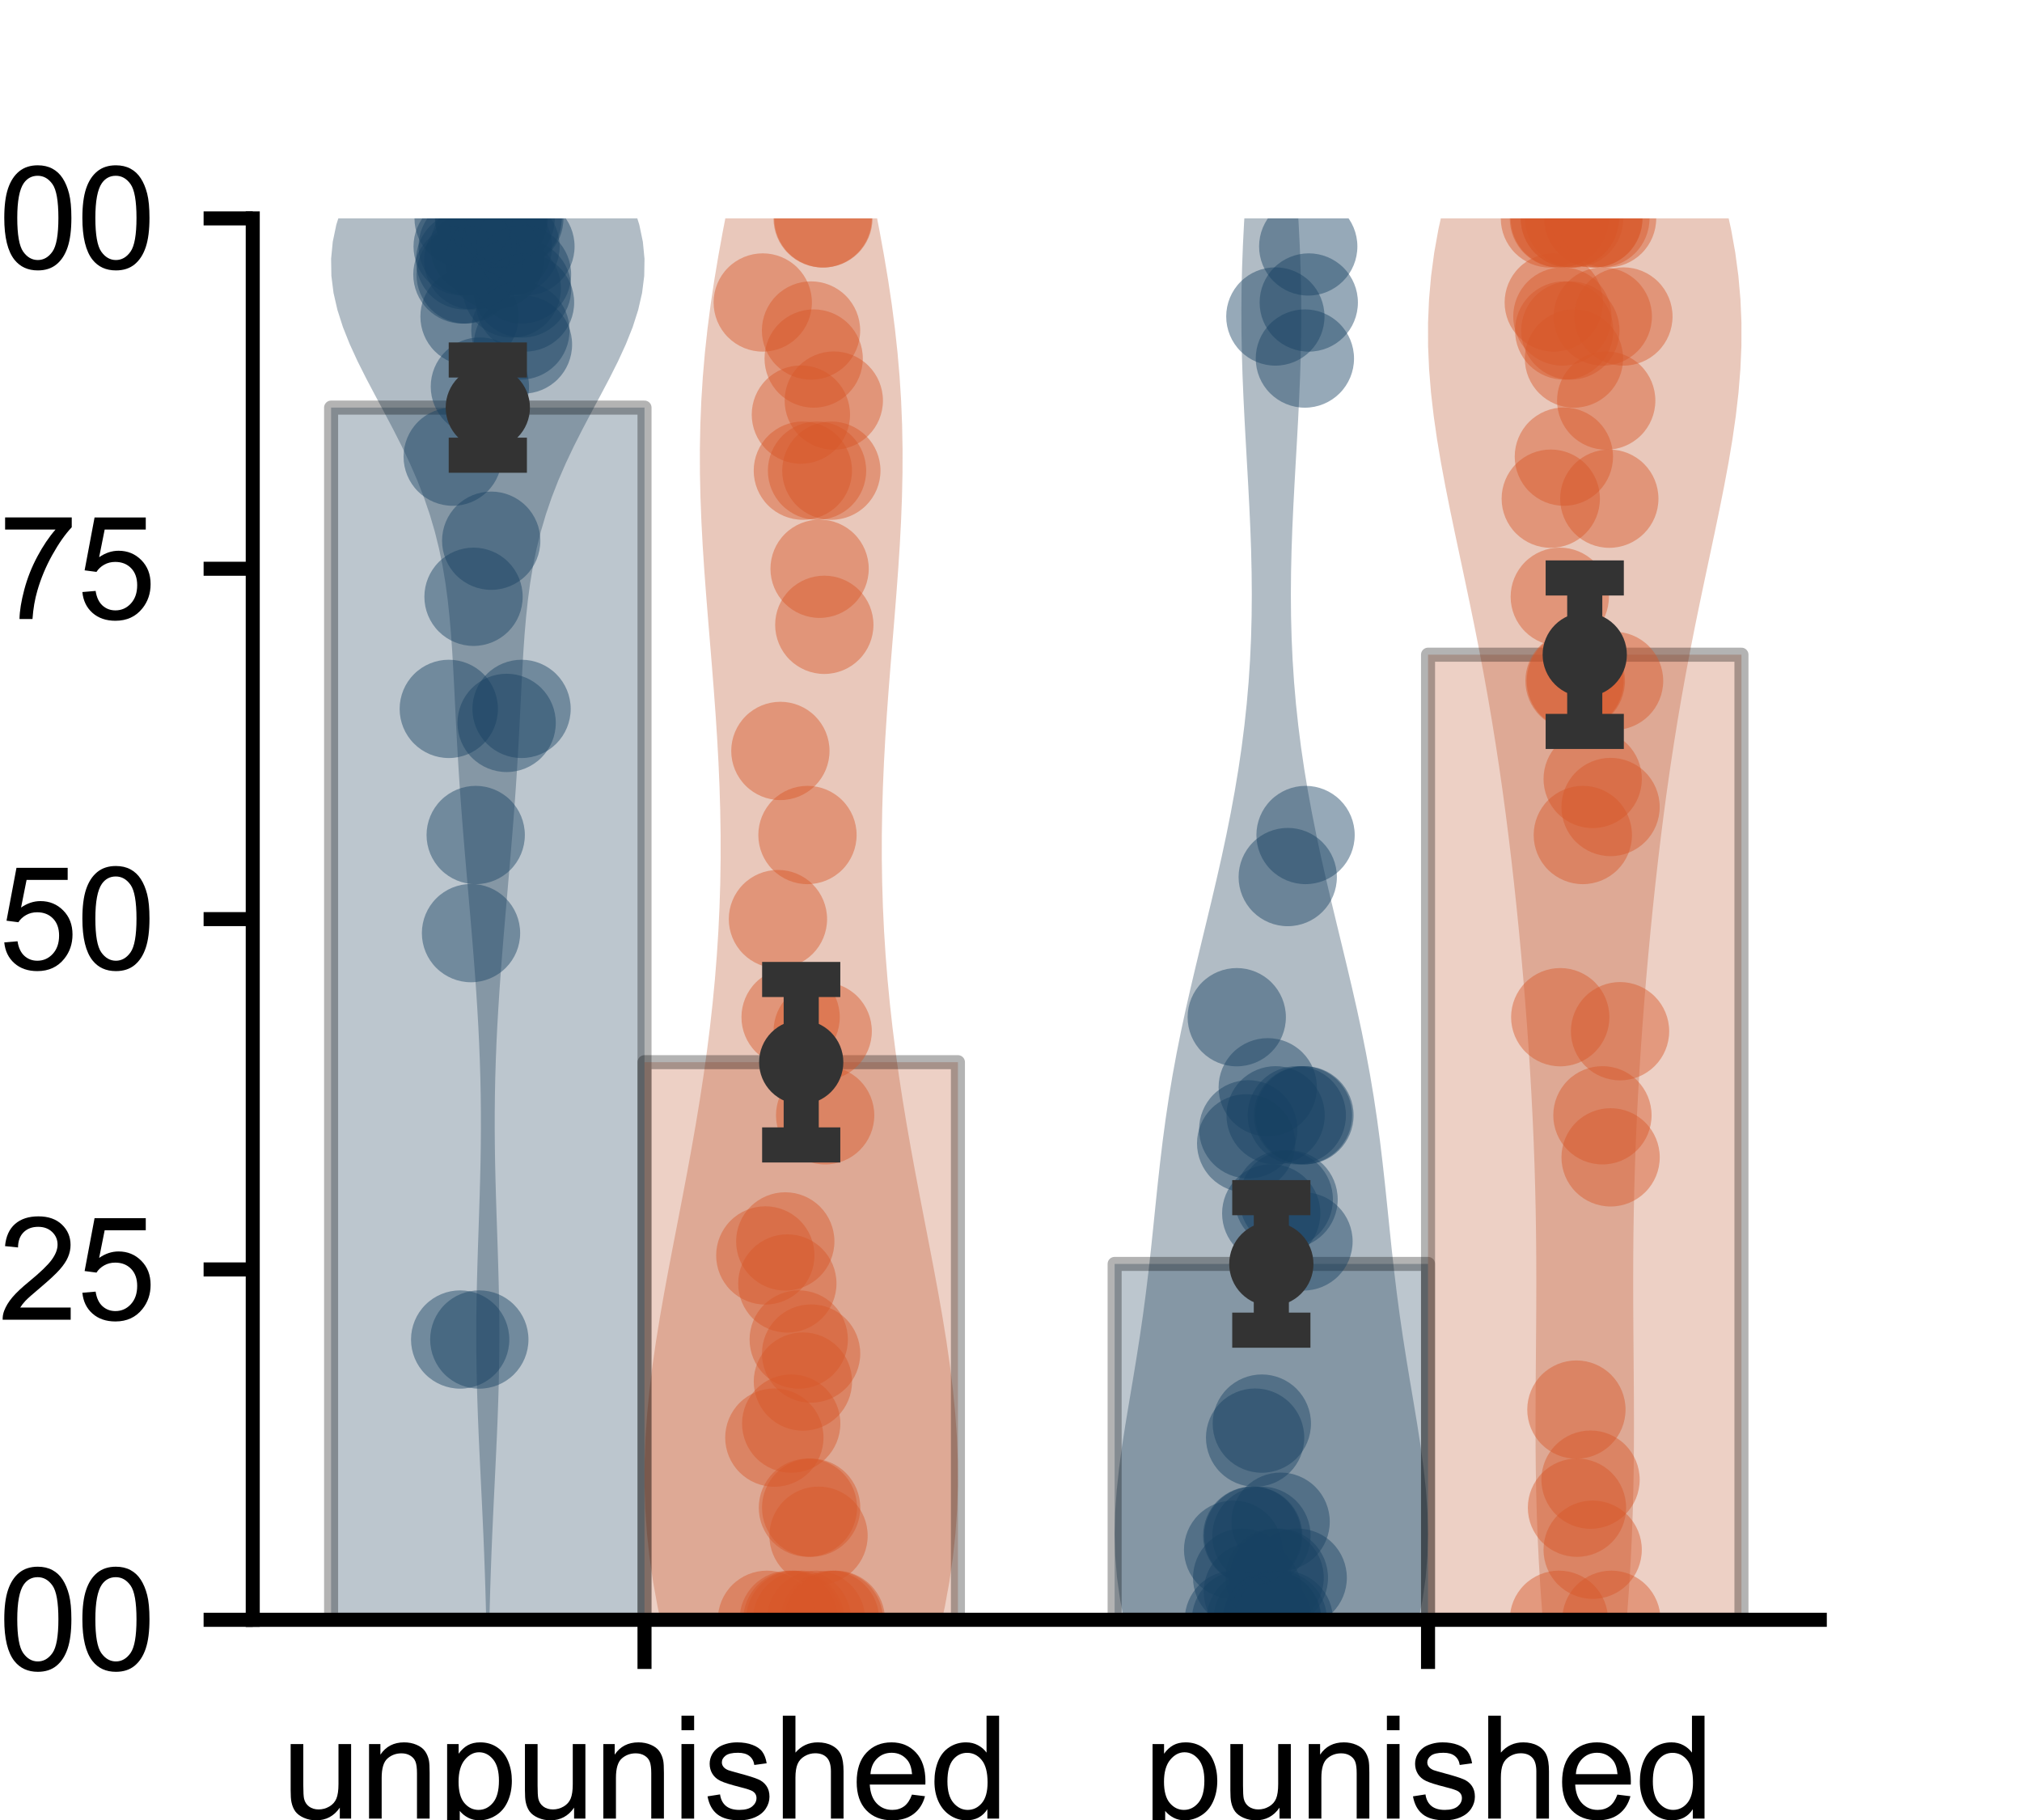 <?xml version="1.0" encoding="utf-8" standalone="no"?>
<!DOCTYPE svg PUBLIC "-//W3C//DTD SVG 1.1//EN"
  "http://www.w3.org/Graphics/SVG/1.1/DTD/svg11.dtd">
<svg xmlns:xlink="http://www.w3.org/1999/xlink" width="144pt" height="129.6pt" viewBox="0 0 144 129.6" xmlns="http://www.w3.org/2000/svg" version="1.1">
 <defs>
  <style type="text/css">*{stroke-linejoin: round; stroke-linecap: butt}</style>
 </defs>
 <g id="figure_1">
  <g id="patch_1">
   <path d="M 0 129.6 
L 144 129.6 
L 144 0 
L 0 0 
L 0 129.6 
z
" style="fill: none"/>
  </g>
  <g id="axes_1">
   <g id="patch_2">
    <path d="M 18 115.344 
L 129.6 115.344 
L 129.6 15.552 
L 18 15.552 
L 18 115.344 
z
" style="fill: none"/>
   </g>
   <g id="PolyCollection_1">
    <path d="M 34.85 115.578 
L 34.63 115.578 
L 34.601 114.364 
L 34.567 113.15 
L 34.527 111.935 
L 34.483 110.721 
L 34.434 109.507 
L 34.38 108.292 
L 34.323 107.078 
L 34.264 105.864 
L 34.205 104.649 
L 34.147 103.435 
L 34.091 102.221 
L 34.041 101.006 
L 33.998 99.792 
L 33.962 98.578 
L 33.937 97.363 
L 33.922 96.149 
L 33.918 94.935 
L 33.924 93.72 
L 33.941 92.506 
L 33.967 91.292 
L 34 90.077 
L 34.037 88.863 
L 34.078 87.649 
L 34.119 86.434 
L 34.158 85.22 
L 34.192 84.006 
L 34.22 82.791 
L 34.239 81.577 
L 34.248 80.363 
L 34.246 79.148 
L 34.233 77.934 
L 34.208 76.72 
L 34.171 75.505 
L 34.123 74.291 
L 34.064 73.077 
L 33.994 71.862 
L 33.916 70.648 
L 33.831 69.434 
L 33.738 68.219 
L 33.641 67.005 
L 33.539 65.791 
L 33.435 64.576 
L 33.33 63.362 
L 33.225 62.148 
L 33.121 60.933 
L 33.02 59.719 
L 32.923 58.505 
L 32.831 57.29 
L 32.744 56.076 
L 32.664 54.862 
L 32.591 53.647 
L 32.523 52.433 
L 32.46 51.219 
L 32.399 50.004 
L 32.339 48.79 
L 32.276 47.576 
L 32.204 46.361 
L 32.119 45.147 
L 32.014 43.933 
L 31.884 42.718 
L 31.721 41.504 
L 31.518 40.29 
L 31.268 39.075 
L 30.967 37.861 
L 30.61 36.647 
L 30.195 35.432 
L 29.722 34.218 
L 29.194 33.004 
L 28.618 31.789 
L 28.003 30.575 
L 27.362 29.361 
L 26.712 28.146 
L 26.072 26.932 
L 25.462 25.718 
L 24.905 24.503 
L 24.421 23.289 
L 24.032 22.075 
L 23.753 20.86 
L 23.6 19.646 
L 23.58 18.432 
L 23.698 17.217 
L 23.951 16.003 
L 24.333 14.789 
L 24.83 13.574 
L 25.425 12.36 
L 26.1 11.146 
L 26.831 9.931 
L 27.597 8.717 
L 28.374 7.503 
L 29.143 6.288 
L 29.885 5.074 
L 30.586 3.86 
L 31.234 2.645 
L 31.821 1.431 
L 32.342 0.217 
L 32.798 -0.998 
L 33.188 -2.212 
L 33.517 -3.426 
L 33.79 -4.641 
L 35.69 -4.641 
L 35.69 -4.641 
L 35.963 -3.426 
L 36.292 -2.212 
L 36.682 -0.998 
L 37.138 0.217 
L 37.659 1.431 
L 38.246 2.645 
L 38.894 3.86 
L 39.595 5.074 
L 40.337 6.288 
L 41.106 7.503 
L 41.883 8.717 
L 42.649 9.931 
L 43.38 11.146 
L 44.055 12.36 
L 44.65 13.574 
L 45.147 14.789 
L 45.529 16.003 
L 45.782 17.217 
L 45.9 18.432 
L 45.88 19.646 
L 45.727 20.86 
L 45.448 22.075 
L 45.059 23.289 
L 44.575 24.503 
L 44.018 25.718 
L 43.408 26.932 
L 42.768 28.146 
L 42.118 29.361 
L 41.477 30.575 
L 40.862 31.789 
L 40.286 33.004 
L 39.758 34.218 
L 39.285 35.432 
L 38.87 36.647 
L 38.513 37.861 
L 38.212 39.075 
L 37.962 40.29 
L 37.759 41.504 
L 37.596 42.718 
L 37.466 43.933 
L 37.361 45.147 
L 37.276 46.361 
L 37.204 47.576 
L 37.141 48.79 
L 37.081 50.004 
L 37.02 51.219 
L 36.957 52.433 
L 36.889 53.647 
L 36.816 54.862 
L 36.736 56.076 
L 36.649 57.29 
L 36.557 58.505 
L 36.46 59.719 
L 36.359 60.933 
L 36.255 62.148 
L 36.15 63.362 
L 36.045 64.576 
L 35.941 65.791 
L 35.839 67.005 
L 35.742 68.219 
L 35.649 69.434 
L 35.564 70.648 
L 35.486 71.862 
L 35.416 73.077 
L 35.357 74.291 
L 35.309 75.505 
L 35.272 76.72 
L 35.247 77.934 
L 35.234 79.148 
L 35.232 80.363 
L 35.241 81.577 
L 35.26 82.791 
L 35.288 84.006 
L 35.322 85.22 
L 35.361 86.434 
L 35.402 87.649 
L 35.443 88.863 
L 35.48 90.077 
L 35.513 91.292 
L 35.539 92.506 
L 35.556 93.72 
L 35.562 94.935 
L 35.558 96.149 
L 35.543 97.363 
L 35.518 98.578 
L 35.482 99.792 
L 35.439 101.006 
L 35.389 102.221 
L 35.333 103.435 
L 35.275 104.649 
L 35.216 105.864 
L 35.157 107.078 
L 35.1 108.292 
L 35.046 109.507 
L 34.997 110.721 
L 34.953 111.935 
L 34.913 113.15 
L 34.879 114.364 
L 34.85 115.578 
z
" clip-path="url(#pb899fcee51)" style="fill: #20415a; fill-opacity: 0.35"/>
   </g>
   <g id="PolyCollection_2">
    <path d="M 57.963 150.429 
L 56.157 150.429 
L 55.957 148.712 
L 55.724 146.996 
L 55.455 145.279 
L 55.15 143.562 
L 54.807 141.845 
L 54.426 140.128 
L 54.006 138.412 
L 53.55 136.695 
L 53.06 134.978 
L 52.54 133.261 
L 51.995 131.544 
L 51.431 129.828 
L 50.855 128.111 
L 50.275 126.394 
L 49.7 124.677 
L 49.137 122.96 
L 48.597 121.244 
L 48.088 119.527 
L 47.618 117.81 
L 47.195 116.093 
L 46.825 114.377 
L 46.513 112.66 
L 46.263 110.943 
L 46.077 109.226 
L 45.956 107.509 
L 45.9 105.793 
L 45.906 104.076 
L 45.971 102.359 
L 46.091 100.642 
L 46.26 98.925 
L 46.472 97.209 
L 46.721 95.492 
L 47 93.775 
L 47.302 92.058 
L 47.62 90.341 
L 47.949 88.625 
L 48.282 86.908 
L 48.613 85.191 
L 48.939 83.474 
L 49.253 81.758 
L 49.554 80.041 
L 49.837 78.324 
L 50.1 76.607 
L 50.34 74.89 
L 50.557 73.174 
L 50.748 71.457 
L 50.913 69.74 
L 51.05 68.023 
L 51.16 66.306 
L 51.241 64.59 
L 51.295 62.873 
L 51.321 61.156 
L 51.319 59.439 
L 51.292 57.722 
L 51.241 56.006 
L 51.167 54.289 
L 51.072 52.572 
L 50.961 50.855 
L 50.835 49.138 
L 50.7 47.422 
L 50.559 45.705 
L 50.418 43.988 
L 50.281 42.271 
L 50.154 40.555 
L 50.042 38.838 
L 49.951 37.121 
L 49.884 35.404 
L 49.847 33.687 
L 49.843 31.971 
L 49.875 30.254 
L 49.945 28.537 
L 50.054 26.82 
L 50.202 25.103 
L 50.389 23.387 
L 50.612 21.67 
L 50.869 19.953 
L 51.156 18.236 
L 51.468 16.519 
L 51.8 14.803 
L 52.148 13.086 
L 52.507 11.369 
L 52.87 9.652 
L 53.233 7.936 
L 53.59 6.219 
L 53.938 4.502 
L 54.273 2.785 
L 54.591 1.068 
L 54.89 -0.648 
L 55.167 -2.365 
L 55.422 -4.082 
L 55.654 -5.799 
L 55.863 -7.516 
L 56.049 -9.232 
L 56.213 -10.949 
L 56.356 -12.666 
L 56.48 -14.383 
L 56.586 -16.1 
L 56.676 -17.816 
L 56.751 -19.533 
L 57.369 -19.533 
L 57.369 -19.533 
L 57.444 -17.816 
L 57.534 -16.1 
L 57.64 -14.383 
L 57.764 -12.666 
L 57.907 -10.949 
L 58.071 -9.232 
L 58.257 -7.516 
L 58.466 -5.799 
L 58.698 -4.082 
L 58.953 -2.365 
L 59.23 -0.648 
L 59.529 1.068 
L 59.847 2.785 
L 60.182 4.502 
L 60.53 6.219 
L 60.887 7.936 
L 61.25 9.652 
L 61.613 11.369 
L 61.972 13.086 
L 62.32 14.803 
L 62.652 16.519 
L 62.964 18.236 
L 63.251 19.953 
L 63.508 21.67 
L 63.731 23.387 
L 63.918 25.103 
L 64.066 26.82 
L 64.175 28.537 
L 64.245 30.254 
L 64.277 31.971 
L 64.273 33.687 
L 64.236 35.404 
L 64.169 37.121 
L 64.078 38.838 
L 63.966 40.555 
L 63.839 42.271 
L 63.702 43.988 
L 63.561 45.705 
L 63.42 47.422 
L 63.285 49.138 
L 63.159 50.855 
L 63.048 52.572 
L 62.953 54.289 
L 62.879 56.006 
L 62.828 57.722 
L 62.801 59.439 
L 62.799 61.156 
L 62.825 62.873 
L 62.879 64.59 
L 62.96 66.306 
L 63.07 68.023 
L 63.207 69.74 
L 63.372 71.457 
L 63.563 73.174 
L 63.78 74.89 
L 64.02 76.607 
L 64.283 78.324 
L 64.566 80.041 
L 64.867 81.758 
L 65.181 83.474 
L 65.507 85.191 
L 65.838 86.908 
L 66.171 88.625 
L 66.5 90.341 
L 66.818 92.058 
L 67.12 93.775 
L 67.399 95.492 
L 67.648 97.209 
L 67.86 98.925 
L 68.029 100.642 
L 68.149 102.359 
L 68.214 104.076 
L 68.22 105.793 
L 68.164 107.509 
L 68.043 109.226 
L 67.857 110.943 
L 67.607 112.66 
L 67.295 114.377 
L 66.925 116.093 
L 66.502 117.81 
L 66.032 119.527 
L 65.523 121.244 
L 64.983 122.96 
L 64.42 124.677 
L 63.845 126.394 
L 63.265 128.111 
L 62.689 129.828 
L 62.125 131.544 
L 61.58 133.261 
L 61.06 134.978 
L 60.57 136.695 
L 60.114 138.412 
L 59.694 140.128 
L 59.313 141.845 
L 58.97 143.562 
L 58.665 145.279 
L 58.396 146.996 
L 58.163 148.712 
L 57.963 150.429 
z
" clip-path="url(#pb899fcee51)" style="fill: #c1613e; fill-opacity: 0.35"/>
   </g>
   <g id="PolyCollection_3">
    <path d="M 91.519 143.452 
L 89.561 143.452 
L 89.309 141.896 
L 89.01 140.341 
L 88.66 138.785 
L 88.257 137.229 
L 87.801 135.674 
L 87.291 134.118 
L 86.731 132.562 
L 86.126 131.007 
L 85.482 129.451 
L 84.811 127.895 
L 84.123 126.34 
L 83.433 124.784 
L 82.756 123.228 
L 82.107 121.673 
L 81.5 120.117 
L 80.952 118.561 
L 80.474 117.005 
L 80.077 115.45 
L 79.767 113.894 
L 79.549 112.338 
L 79.421 110.783 
L 79.38 109.227 
L 79.419 107.671 
L 79.528 106.116 
L 79.695 104.56 
L 79.905 103.004 
L 80.146 101.449 
L 80.404 99.893 
L 80.666 98.337 
L 80.923 96.782 
L 81.167 95.226 
L 81.394 93.67 
L 81.601 92.115 
L 81.789 90.559 
L 81.962 89.003 
L 82.125 87.448 
L 82.284 85.892 
L 82.446 84.336 
L 82.618 82.781 
L 82.805 81.225 
L 83.014 79.669 
L 83.247 78.114 
L 83.507 76.558 
L 83.794 75.002 
L 84.106 73.446 
L 84.441 71.891 
L 84.795 70.335 
L 85.162 68.779 
L 85.537 67.224 
L 85.914 65.668 
L 86.288 64.112 
L 86.653 62.557 
L 87.005 61.001 
L 87.338 59.445 
L 87.649 57.89 
L 87.935 56.334 
L 88.194 54.778 
L 88.423 53.223 
L 88.621 51.667 
L 88.788 50.111 
L 88.922 48.556 
L 89.024 47 
L 89.095 45.444 
L 89.136 43.889 
L 89.149 42.333 
L 89.136 40.777 
L 89.101 39.222 
L 89.046 37.666 
L 88.975 36.11 
L 88.894 34.554 
L 88.806 32.999 
L 88.718 31.443 
L 88.633 29.887 
L 88.556 28.332 
L 88.491 26.776 
L 88.443 25.22 
L 88.414 23.665 
L 88.407 22.109 
L 88.421 20.553 
L 88.459 18.998 
L 88.518 17.442 
L 88.597 15.886 
L 88.695 14.331 
L 88.808 12.775 
L 88.932 11.219 
L 89.065 9.664 
L 89.202 8.108 
L 89.341 6.552 
L 89.478 4.997 
L 89.61 3.441 
L 89.735 1.885 
L 89.852 0.33 
L 89.958 -1.226 
L 90.054 -2.782 
L 90.139 -4.337 
L 90.213 -5.893 
L 90.276 -7.449 
L 90.329 -9.005 
L 90.374 -10.56 
L 90.706 -10.56 
L 90.706 -10.56 
L 90.751 -9.005 
L 90.804 -7.449 
L 90.867 -5.893 
L 90.941 -4.337 
L 91.026 -2.782 
L 91.122 -1.226 
L 91.228 0.33 
L 91.345 1.885 
L 91.47 3.441 
L 91.602 4.997 
L 91.739 6.552 
L 91.878 8.108 
L 92.015 9.664 
L 92.148 11.219 
L 92.272 12.775 
L 92.385 14.331 
L 92.483 15.886 
L 92.562 17.442 
L 92.621 18.998 
L 92.659 20.553 
L 92.673 22.109 
L 92.666 23.665 
L 92.637 25.22 
L 92.589 26.776 
L 92.524 28.332 
L 92.447 29.887 
L 92.362 31.443 
L 92.273 32.999 
L 92.186 34.554 
L 92.105 36.11 
L 92.034 37.666 
L 91.979 39.222 
L 91.944 40.777 
L 91.931 42.333 
L 91.944 43.889 
L 91.985 45.444 
L 92.056 47 
L 92.158 48.556 
L 92.292 50.111 
L 92.459 51.667 
L 92.657 53.223 
L 92.886 54.778 
L 93.145 56.334 
L 93.431 57.89 
L 93.742 59.445 
L 94.075 61.001 
L 94.427 62.557 
L 94.792 64.112 
L 95.166 65.668 
L 95.543 67.224 
L 95.918 68.779 
L 96.285 70.335 
L 96.639 71.891 
L 96.974 73.446 
L 97.286 75.002 
L 97.573 76.558 
L 97.833 78.114 
L 98.066 79.669 
L 98.275 81.225 
L 98.462 82.781 
L 98.634 84.336 
L 98.796 85.892 
L 98.955 87.448 
L 99.118 89.003 
L 99.291 90.559 
L 99.479 92.115 
L 99.686 93.67 
L 99.913 95.226 
L 100.157 96.782 
L 100.414 98.337 
L 100.676 99.893 
L 100.934 101.449 
L 101.175 103.004 
L 101.385 104.56 
L 101.552 106.116 
L 101.661 107.671 
L 101.7 109.227 
L 101.659 110.783 
L 101.531 112.338 
L 101.313 113.894 
L 101.003 115.45 
L 100.606 117.005 
L 100.128 118.561 
L 99.58 120.117 
L 98.973 121.673 
L 98.324 123.228 
L 97.647 124.784 
L 96.957 126.34 
L 96.269 127.895 
L 95.598 129.451 
L 94.954 131.007 
L 94.349 132.562 
L 93.789 134.118 
L 93.279 135.674 
L 92.823 137.229 
L 92.42 138.785 
L 92.07 140.341 
L 91.771 141.896 
L 91.519 143.452 
z
" clip-path="url(#pb899fcee51)" style="fill: #20415a; fill-opacity: 0.35"/>
   </g>
   <g id="PolyCollection_4">
    <path d="M 113.09 147.887 
L 112.63 147.887 
L 112.573 146.222 
L 112.507 144.556 
L 112.429 142.891 
L 112.34 141.225 
L 112.237 139.56 
L 112.122 137.894 
L 111.994 136.229 
L 111.852 134.564 
L 111.699 132.898 
L 111.535 131.233 
L 111.361 129.567 
L 111.181 127.902 
L 110.996 126.236 
L 110.808 124.571 
L 110.622 122.906 
L 110.44 121.24 
L 110.265 119.575 
L 110.1 117.909 
L 109.949 116.244 
L 109.812 114.578 
L 109.693 112.913 
L 109.593 111.247 
L 109.511 109.582 
L 109.448 107.917 
L 109.402 106.251 
L 109.373 104.586 
L 109.358 102.92 
L 109.355 101.255 
L 109.36 99.589 
L 109.371 97.924 
L 109.384 96.259 
L 109.397 94.593 
L 109.407 92.928 
L 109.41 91.262 
L 109.406 89.597 
L 109.392 87.931 
L 109.367 86.266 
L 109.33 84.601 
L 109.282 82.935 
L 109.221 81.27 
L 109.148 79.604 
L 109.063 77.939 
L 108.967 76.273 
L 108.86 74.608 
L 108.743 72.942 
L 108.615 71.277 
L 108.478 69.612 
L 108.33 67.946 
L 108.173 66.281 
L 108.006 64.615 
L 107.829 62.95 
L 107.641 61.284 
L 107.441 59.619 
L 107.23 57.954 
L 107.005 56.288 
L 106.766 54.623 
L 106.512 52.957 
L 106.244 51.292 
L 105.959 49.626 
L 105.659 47.961 
L 105.343 46.295 
L 105.014 44.63 
L 104.673 42.965 
L 104.323 41.299 
L 103.969 39.634 
L 103.615 37.968 
L 103.268 36.303 
L 102.936 34.637 
L 102.625 32.972 
L 102.345 31.307 
L 102.105 29.641 
L 101.912 27.976 
L 101.776 26.31 
L 101.703 24.645 
L 101.7 22.979 
L 101.771 21.314 
L 101.918 19.649 
L 102.141 17.983 
L 102.44 16.318 
L 102.81 14.652 
L 103.245 12.987 
L 103.737 11.321 
L 104.277 9.656 
L 104.855 7.99 
L 105.46 6.325 
L 106.08 4.66 
L 106.704 2.994 
L 107.321 1.329 
L 107.923 -0.337 
L 108.5 -2.002 
L 109.046 -3.668 
L 109.556 -5.333 
L 110.024 -6.998 
L 110.449 -8.664 
L 110.831 -10.329 
L 111.168 -11.995 
L 111.464 -13.66 
L 111.718 -15.326 
L 111.936 -16.991 
L 113.784 -16.991 
L 113.784 -16.991 
L 114.002 -15.326 
L 114.256 -13.66 
L 114.552 -11.995 
L 114.889 -10.329 
L 115.271 -8.664 
L 115.696 -6.998 
L 116.164 -5.333 
L 116.674 -3.668 
L 117.22 -2.002 
L 117.797 -0.337 
L 118.399 1.329 
L 119.016 2.994 
L 119.64 4.66 
L 120.26 6.325 
L 120.865 7.99 
L 121.443 9.656 
L 121.983 11.321 
L 122.475 12.987 
L 122.91 14.652 
L 123.28 16.318 
L 123.579 17.983 
L 123.802 19.649 
L 123.949 21.314 
L 124.02 22.979 
L 124.017 24.645 
L 123.944 26.31 
L 123.808 27.976 
L 123.615 29.641 
L 123.375 31.307 
L 123.095 32.972 
L 122.784 34.637 
L 122.452 36.303 
L 122.105 37.968 
L 121.751 39.634 
L 121.397 41.299 
L 121.047 42.965 
L 120.706 44.63 
L 120.377 46.295 
L 120.061 47.961 
L 119.761 49.626 
L 119.476 51.292 
L 119.208 52.957 
L 118.954 54.623 
L 118.715 56.288 
L 118.49 57.954 
L 118.279 59.619 
L 118.079 61.284 
L 117.891 62.95 
L 117.714 64.615 
L 117.547 66.281 
L 117.39 67.946 
L 117.242 69.612 
L 117.105 71.277 
L 116.977 72.942 
L 116.86 74.608 
L 116.753 76.273 
L 116.657 77.939 
L 116.572 79.604 
L 116.499 81.27 
L 116.438 82.935 
L 116.39 84.601 
L 116.353 86.266 
L 116.328 87.931 
L 116.314 89.597 
L 116.31 91.262 
L 116.313 92.928 
L 116.323 94.593 
L 116.336 96.259 
L 116.349 97.924 
L 116.36 99.589 
L 116.365 101.255 
L 116.362 102.92 
L 116.347 104.586 
L 116.318 106.251 
L 116.272 107.917 
L 116.209 109.582 
L 116.127 111.247 
L 116.027 112.913 
L 115.908 114.578 
L 115.771 116.244 
L 115.62 117.909 
L 115.455 119.575 
L 115.28 121.24 
L 115.098 122.906 
L 114.912 124.571 
L 114.724 126.236 
L 114.539 127.902 
L 114.359 129.567 
L 114.185 131.233 
L 114.021 132.898 
L 113.868 134.564 
L 113.726 136.229 
L 113.598 137.894 
L 113.483 139.56 
L 113.38 141.225 
L 113.291 142.891 
L 113.213 144.556 
L 113.147 146.222 
L 113.09 147.887 
z
" clip-path="url(#pb899fcee51)" style="fill: #c1613e; fill-opacity: 0.35"/>
   </g>
   <g id="patch_3">
    <path d="M 23.58 115.344 
L 45.9 115.344 
L 45.9 29.024 
L 23.58 29.024 
L 23.58 115.344 
z
" clip-path="url(#pb899fcee51)" style="fill: none"/>
   </g>
   <g id="patch_4">
    <path d="M 79.38 115.344 
L 101.7 115.344 
L 101.7 90.002 
L 79.38 90.002 
L 79.38 115.344 
z
" clip-path="url(#pb899fcee51)" style="fill: none"/>
   </g>
   <g id="patch_5">
    <path d="M 45.9 115.344 
L 68.22 115.344 
L 68.22 75.637 
L 45.9 75.637 
L 45.9 115.344 
z
" clip-path="url(#pb899fcee51)" style="fill: none"/>
   </g>
   <g id="patch_6">
    <path d="M 101.7 115.344 
L 124.02 115.344 
L 124.02 46.619 
L 101.7 46.619 
L 101.7 115.344 
z
" clip-path="url(#pb899fcee51)" style="fill: none"/>
   </g>
   <g id="patch_7">
    <path d="M 45.9 115.344 
L 45.9 115.344 
L 45.9 115.344 
L 45.9 115.344 
z
" clip-path="url(#pb899fcee51)" style="fill: #3274a1"/>
   </g>
   <g id="patch_8">
    <path d="M 45.9 115.344 
L 45.9 115.344 
L 45.9 115.344 
L 45.9 115.344 
z
" clip-path="url(#pb899fcee51)" style="fill: #e1812c"/>
   </g>
   <g id="patch_9">
    <path d="M 23.58 115.344 
L 45.9 115.344 
L 45.9 29.024 
L 23.58 29.024 
z
" clip-path="url(#pb899fcee51)" style="fill: #20415a; opacity: 0.3; stroke: #000000; stroke-linejoin: miter"/>
   </g>
   <g id="patch_10">
    <path d="M 79.38 115.344 
L 101.7 115.344 
L 101.7 90.002 
L 79.38 90.002 
z
" clip-path="url(#pb899fcee51)" style="fill: #20415a; opacity: 0.3; stroke: #000000; stroke-linejoin: miter"/>
   </g>
   <g id="patch_11">
    <path d="M 45.9 115.344 
L 68.22 115.344 
L 68.22 75.637 
L 45.9 75.637 
z
" clip-path="url(#pb899fcee51)" style="fill: #c1613e; opacity: 0.3; stroke: #000000; stroke-linejoin: miter"/>
   </g>
   <g id="patch_12">
    <path d="M 101.7 115.344 
L 124.02 115.344 
L 124.02 46.619 
L 101.7 46.619 
z
" clip-path="url(#pb899fcee51)" style="fill: #c1613e; opacity: 0.3; stroke: #000000; stroke-linejoin: miter"/>
   </g>
   <g id="patch_13">
    <path d="M 45.9 115.344 
L 45.9 115.344 
L 45.9 115.344 
L 45.9 115.344 
z
" clip-path="url(#pb899fcee51)" style="fill: #20415a; opacity: 0.3; stroke: #000000; stroke-linejoin: miter"/>
   </g>
   <g id="patch_14">
    <path d="M 45.9 115.344 
L 45.9 115.344 
L 45.9 115.344 
L 45.9 115.344 
z
" clip-path="url(#pb899fcee51)" style="fill: #c1613e; opacity: 0.3; stroke: #000000; stroke-linejoin: miter"/>
   </g>
   <g id="matplotlib.axis_1">
    <g id="xtick_1">
     <g id="line2d_1">
      <defs>
       <path id="mc36011d357" d="M 0 0 
L 0 3.5 
" style="stroke: #000000"/>
      </defs>
      <g>
       <use xlink:href="#mc36011d357" x="45.9" y="115.344" style="stroke: #000000"/>
      </g>
     </g>
     <g id="text_1">
      <!-- unpunished -->
      <g transform="translate(20.045 129.502) scale(0.1 -0.1)">
       <defs>
        <path id="ArialMT-75" d="M 2597 0 
L 2597 488 
Q 2209 -75 1544 -75 
Q 1250 -75 995 37 
Q 741 150 617 320 
Q 494 491 444 738 
Q 409 903 409 1263 
L 409 3319 
L 972 3319 
L 972 1478 
Q 972 1038 1006 884 
Q 1059 663 1231 536 
Q 1403 409 1656 409 
Q 1909 409 2131 539 
Q 2353 669 2445 892 
Q 2538 1116 2538 1541 
L 2538 3319 
L 3100 3319 
L 3100 0 
L 2597 0 
z
" transform="scale(0.016)"/>
        <path id="ArialMT-6e" d="M 422 0 
L 422 3319 
L 928 3319 
L 928 2847 
Q 1294 3394 1984 3394 
Q 2284 3394 2536 3286 
Q 2788 3178 2913 3003 
Q 3038 2828 3088 2588 
Q 3119 2431 3119 2041 
L 3119 0 
L 2556 0 
L 2556 2019 
Q 2556 2363 2490 2533 
Q 2425 2703 2258 2804 
Q 2091 2906 1866 2906 
Q 1506 2906 1245 2678 
Q 984 2450 984 1813 
L 984 0 
L 422 0 
z
" transform="scale(0.016)"/>
        <path id="ArialMT-70" d="M 422 -1272 
L 422 3319 
L 934 3319 
L 934 2888 
Q 1116 3141 1344 3267 
Q 1572 3394 1897 3394 
Q 2322 3394 2647 3175 
Q 2972 2956 3137 2557 
Q 3303 2159 3303 1684 
Q 3303 1175 3120 767 
Q 2938 359 2589 142 
Q 2241 -75 1856 -75 
Q 1575 -75 1351 44 
Q 1128 163 984 344 
L 984 -1272 
L 422 -1272 
z
M 931 1641 
Q 931 1000 1190 694 
Q 1450 388 1819 388 
Q 2194 388 2461 705 
Q 2728 1022 2728 1688 
Q 2728 2322 2467 2637 
Q 2206 2953 1844 2953 
Q 1484 2953 1207 2617 
Q 931 2281 931 1641 
z
" transform="scale(0.016)"/>
        <path id="ArialMT-69" d="M 425 3934 
L 425 4581 
L 988 4581 
L 988 3934 
L 425 3934 
z
M 425 0 
L 425 3319 
L 988 3319 
L 988 0 
L 425 0 
z
" transform="scale(0.016)"/>
        <path id="ArialMT-73" d="M 197 991 
L 753 1078 
Q 800 744 1014 566 
Q 1228 388 1613 388 
Q 2000 388 2187 545 
Q 2375 703 2375 916 
Q 2375 1106 2209 1216 
Q 2094 1291 1634 1406 
Q 1016 1563 777 1677 
Q 538 1791 414 1992 
Q 291 2194 291 2438 
Q 291 2659 392 2848 
Q 494 3038 669 3163 
Q 800 3259 1026 3326 
Q 1253 3394 1513 3394 
Q 1903 3394 2198 3281 
Q 2494 3169 2634 2976 
Q 2775 2784 2828 2463 
L 2278 2388 
Q 2241 2644 2061 2787 
Q 1881 2931 1553 2931 
Q 1166 2931 1000 2803 
Q 834 2675 834 2503 
Q 834 2394 903 2306 
Q 972 2216 1119 2156 
Q 1203 2125 1616 2013 
Q 2213 1853 2448 1751 
Q 2684 1650 2818 1456 
Q 2953 1263 2953 975 
Q 2953 694 2789 445 
Q 2625 197 2315 61 
Q 2006 -75 1616 -75 
Q 969 -75 630 194 
Q 291 463 197 991 
z
" transform="scale(0.016)"/>
        <path id="ArialMT-68" d="M 422 0 
L 422 4581 
L 984 4581 
L 984 2938 
Q 1378 3394 1978 3394 
Q 2347 3394 2619 3248 
Q 2891 3103 3008 2847 
Q 3125 2591 3125 2103 
L 3125 0 
L 2563 0 
L 2563 2103 
Q 2563 2525 2380 2717 
Q 2197 2909 1863 2909 
Q 1613 2909 1392 2779 
Q 1172 2650 1078 2428 
Q 984 2206 984 1816 
L 984 0 
L 422 0 
z
" transform="scale(0.016)"/>
        <path id="ArialMT-65" d="M 2694 1069 
L 3275 997 
Q 3138 488 2766 206 
Q 2394 -75 1816 -75 
Q 1088 -75 661 373 
Q 234 822 234 1631 
Q 234 2469 665 2931 
Q 1097 3394 1784 3394 
Q 2450 3394 2872 2941 
Q 3294 2488 3294 1666 
Q 3294 1616 3291 1516 
L 816 1516 
Q 847 969 1125 678 
Q 1403 388 1819 388 
Q 2128 388 2347 550 
Q 2566 713 2694 1069 
z
M 847 1978 
L 2700 1978 
Q 2663 2397 2488 2606 
Q 2219 2931 1791 2931 
Q 1403 2931 1139 2672 
Q 875 2413 847 1978 
z
" transform="scale(0.016)"/>
        <path id="ArialMT-64" d="M 2575 0 
L 2575 419 
Q 2259 -75 1647 -75 
Q 1250 -75 917 144 
Q 584 363 401 755 
Q 219 1147 219 1656 
Q 219 2153 384 2558 
Q 550 2963 881 3178 
Q 1213 3394 1622 3394 
Q 1922 3394 2156 3267 
Q 2391 3141 2538 2938 
L 2538 4581 
L 3097 4581 
L 3097 0 
L 2575 0 
z
M 797 1656 
Q 797 1019 1065 703 
Q 1334 388 1700 388 
Q 2069 388 2326 689 
Q 2584 991 2584 1609 
Q 2584 2291 2321 2609 
Q 2059 2928 1675 2928 
Q 1300 2928 1048 2622 
Q 797 2316 797 1656 
z
" transform="scale(0.016)"/>
       </defs>
       <use xlink:href="#ArialMT-75"/>
       <use xlink:href="#ArialMT-6e" x="55.615"/>
       <use xlink:href="#ArialMT-70" x="111.23"/>
       <use xlink:href="#ArialMT-75" x="166.846"/>
       <use xlink:href="#ArialMT-6e" x="222.461"/>
       <use xlink:href="#ArialMT-69" x="278.076"/>
       <use xlink:href="#ArialMT-73" x="300.293"/>
       <use xlink:href="#ArialMT-68" x="350.293"/>
       <use xlink:href="#ArialMT-65" x="405.908"/>
       <use xlink:href="#ArialMT-64" x="461.523"/>
      </g>
     </g>
    </g>
    <g id="xtick_2">
     <g id="line2d_2">
      <g>
       <use xlink:href="#mc36011d357" x="101.7" y="115.344" style="stroke: #000000"/>
      </g>
     </g>
     <g id="text_2">
      <!-- punished -->
      <g transform="translate(81.406 129.502) scale(0.1 -0.1)">
       <use xlink:href="#ArialMT-70"/>
       <use xlink:href="#ArialMT-75" x="55.615"/>
       <use xlink:href="#ArialMT-6e" x="111.23"/>
       <use xlink:href="#ArialMT-69" x="166.846"/>
       <use xlink:href="#ArialMT-73" x="189.062"/>
       <use xlink:href="#ArialMT-68" x="239.062"/>
       <use xlink:href="#ArialMT-65" x="294.678"/>
       <use xlink:href="#ArialMT-64" x="350.293"/>
      </g>
     </g>
    </g>
   </g>
   <g id="matplotlib.axis_2">
    <g id="ytick_1">
     <g id="line2d_3">
      <defs>
       <path id="m36522c8258" d="M 0 0 
L -3.5 0 
" style="stroke: #000000"/>
      </defs>
      <g>
       <use xlink:href="#m36522c8258" x="18" y="115.344" style="stroke: #000000"/>
      </g>
     </g>
     <g id="text_3">
      <!-- 0.00 -->
      <g transform="translate(-8.461 118.923) scale(0.1 -0.1)">
       <defs>
        <path id="ArialMT-30" d="M 266 2259 
Q 266 3072 433 3567 
Q 600 4063 929 4331 
Q 1259 4600 1759 4600 
Q 2128 4600 2406 4451 
Q 2684 4303 2865 4023 
Q 3047 3744 3150 3342 
Q 3253 2941 3253 2259 
Q 3253 1453 3087 958 
Q 2922 463 2592 192 
Q 2263 -78 1759 -78 
Q 1097 -78 719 397 
Q 266 969 266 2259 
z
M 844 2259 
Q 844 1131 1108 757 
Q 1372 384 1759 384 
Q 2147 384 2411 759 
Q 2675 1134 2675 2259 
Q 2675 3391 2411 3762 
Q 2147 4134 1753 4134 
Q 1366 4134 1134 3806 
Q 844 3388 844 2259 
z
" transform="scale(0.016)"/>
        <path id="ArialMT-2e" d="M 581 0 
L 581 641 
L 1222 641 
L 1222 0 
L 581 0 
z
" transform="scale(0.016)"/>
       </defs>
       <use xlink:href="#ArialMT-30"/>
       <use xlink:href="#ArialMT-2e" x="55.615"/>
       <use xlink:href="#ArialMT-30" x="83.398"/>
       <use xlink:href="#ArialMT-30" x="139.014"/>
      </g>
     </g>
    </g>
    <g id="ytick_2">
     <g id="line2d_4">
      <g>
       <use xlink:href="#m36522c8258" x="18" y="90.396" style="stroke: #000000"/>
      </g>
     </g>
     <g id="text_4">
      <!-- 0.25 -->
      <g transform="translate(-8.461 93.975) scale(0.1 -0.1)">
       <defs>
        <path id="ArialMT-32" d="M 3222 541 
L 3222 0 
L 194 0 
Q 188 203 259 391 
Q 375 700 629 1000 
Q 884 1300 1366 1694 
Q 2113 2306 2375 2664 
Q 2638 3022 2638 3341 
Q 2638 3675 2398 3904 
Q 2159 4134 1775 4134 
Q 1369 4134 1125 3890 
Q 881 3647 878 3216 
L 300 3275 
Q 359 3922 746 4261 
Q 1134 4600 1788 4600 
Q 2447 4600 2831 4234 
Q 3216 3869 3216 3328 
Q 3216 3053 3103 2787 
Q 2991 2522 2730 2228 
Q 2469 1934 1863 1422 
Q 1356 997 1212 845 
Q 1069 694 975 541 
L 3222 541 
z
" transform="scale(0.016)"/>
        <path id="ArialMT-35" d="M 266 1200 
L 856 1250 
Q 922 819 1161 601 
Q 1400 384 1738 384 
Q 2144 384 2425 690 
Q 2706 997 2706 1503 
Q 2706 1984 2436 2262 
Q 2166 2541 1728 2541 
Q 1456 2541 1237 2417 
Q 1019 2294 894 2097 
L 366 2166 
L 809 4519 
L 3088 4519 
L 3088 3981 
L 1259 3981 
L 1013 2750 
Q 1425 3038 1878 3038 
Q 2478 3038 2890 2622 
Q 3303 2206 3303 1553 
Q 3303 931 2941 478 
Q 2500 -78 1738 -78 
Q 1113 -78 717 272 
Q 322 622 266 1200 
z
" transform="scale(0.016)"/>
       </defs>
       <use xlink:href="#ArialMT-30"/>
       <use xlink:href="#ArialMT-2e" x="55.615"/>
       <use xlink:href="#ArialMT-32" x="83.398"/>
       <use xlink:href="#ArialMT-35" x="139.014"/>
      </g>
     </g>
    </g>
    <g id="ytick_3">
     <g id="line2d_5">
      <g>
       <use xlink:href="#m36522c8258" x="18" y="65.448" style="stroke: #000000"/>
      </g>
     </g>
     <g id="text_5">
      <!-- 0.50 -->
      <g transform="translate(-8.461 69.027) scale(0.1 -0.1)">
       <use xlink:href="#ArialMT-30"/>
       <use xlink:href="#ArialMT-2e" x="55.615"/>
       <use xlink:href="#ArialMT-35" x="83.398"/>
       <use xlink:href="#ArialMT-30" x="139.014"/>
      </g>
     </g>
    </g>
    <g id="ytick_4">
     <g id="line2d_6">
      <g>
       <use xlink:href="#m36522c8258" x="18" y="40.5" style="stroke: #000000"/>
      </g>
     </g>
     <g id="text_6">
      <!-- 0.75 -->
      <g transform="translate(-8.461 44.079) scale(0.1 -0.1)">
       <defs>
        <path id="ArialMT-37" d="M 303 3981 
L 303 4522 
L 3269 4522 
L 3269 4084 
Q 2831 3619 2401 2847 
Q 1972 2075 1738 1259 
Q 1569 684 1522 0 
L 944 0 
Q 953 541 1156 1306 
Q 1359 2072 1739 2783 
Q 2119 3494 2547 3981 
L 303 3981 
z
" transform="scale(0.016)"/>
       </defs>
       <use xlink:href="#ArialMT-30"/>
       <use xlink:href="#ArialMT-2e" x="55.615"/>
       <use xlink:href="#ArialMT-37" x="83.398"/>
       <use xlink:href="#ArialMT-35" x="139.014"/>
      </g>
     </g>
    </g>
    <g id="ytick_5">
     <g id="line2d_7">
      <g>
       <use xlink:href="#m36522c8258" x="18" y="15.552" style="stroke: #000000"/>
      </g>
     </g>
     <g id="text_7">
      <!-- 1.00 -->
      <g transform="translate(-8.461 19.131) scale(0.1 -0.1)">
       <defs>
        <path id="ArialMT-31" d="M 2384 0 
L 1822 0 
L 1822 3584 
Q 1619 3391 1289 3197 
Q 959 3003 697 2906 
L 697 3450 
Q 1169 3672 1522 3987 
Q 1875 4303 2022 4600 
L 2384 4600 
L 2384 0 
z
" transform="scale(0.016)"/>
       </defs>
       <use xlink:href="#ArialMT-31"/>
       <use xlink:href="#ArialMT-2e" x="55.615"/>
       <use xlink:href="#ArialMT-30" x="83.398"/>
       <use xlink:href="#ArialMT-30" x="139.014"/>
      </g>
     </g>
    </g>
    <g id="text_8">
     <!-- stay probability -->
     <g transform="translate(-14.566 98.796) rotate(-90) scale(0.1 -0.1)">
      <defs>
       <path id="ArialMT-74" d="M 1650 503 
L 1731 6 
Q 1494 -44 1306 -44 
Q 1000 -44 831 53 
Q 663 150 594 308 
Q 525 466 525 972 
L 525 2881 
L 113 2881 
L 113 3319 
L 525 3319 
L 525 4141 
L 1084 4478 
L 1084 3319 
L 1650 3319 
L 1650 2881 
L 1084 2881 
L 1084 941 
Q 1084 700 1114 631 
Q 1144 563 1211 522 
Q 1278 481 1403 481 
Q 1497 481 1650 503 
z
" transform="scale(0.016)"/>
       <path id="ArialMT-61" d="M 2588 409 
Q 2275 144 1986 34 
Q 1697 -75 1366 -75 
Q 819 -75 525 192 
Q 231 459 231 875 
Q 231 1119 342 1320 
Q 453 1522 633 1644 
Q 813 1766 1038 1828 
Q 1203 1872 1538 1913 
Q 2219 1994 2541 2106 
Q 2544 2222 2544 2253 
Q 2544 2597 2384 2738 
Q 2169 2928 1744 2928 
Q 1347 2928 1158 2789 
Q 969 2650 878 2297 
L 328 2372 
Q 403 2725 575 2942 
Q 747 3159 1072 3276 
Q 1397 3394 1825 3394 
Q 2250 3394 2515 3294 
Q 2781 3194 2906 3042 
Q 3031 2891 3081 2659 
Q 3109 2516 3109 2141 
L 3109 1391 
Q 3109 606 3145 398 
Q 3181 191 3288 0 
L 2700 0 
Q 2613 175 2588 409 
z
M 2541 1666 
Q 2234 1541 1622 1453 
Q 1275 1403 1131 1340 
Q 988 1278 909 1158 
Q 831 1038 831 891 
Q 831 666 1001 516 
Q 1172 366 1500 366 
Q 1825 366 2078 508 
Q 2331 650 2450 897 
Q 2541 1088 2541 1459 
L 2541 1666 
z
" transform="scale(0.016)"/>
       <path id="ArialMT-79" d="M 397 -1278 
L 334 -750 
Q 519 -800 656 -800 
Q 844 -800 956 -737 
Q 1069 -675 1141 -563 
Q 1194 -478 1313 -144 
Q 1328 -97 1363 -6 
L 103 3319 
L 709 3319 
L 1400 1397 
Q 1534 1031 1641 628 
Q 1738 1016 1872 1384 
L 2581 3319 
L 3144 3319 
L 1881 -56 
Q 1678 -603 1566 -809 
Q 1416 -1088 1222 -1217 
Q 1028 -1347 759 -1347 
Q 597 -1347 397 -1278 
z
" transform="scale(0.016)"/>
       <path id="ArialMT-20" transform="scale(0.016)"/>
       <path id="ArialMT-72" d="M 416 0 
L 416 3319 
L 922 3319 
L 922 2816 
Q 1116 3169 1280 3281 
Q 1444 3394 1641 3394 
Q 1925 3394 2219 3213 
L 2025 2691 
Q 1819 2813 1613 2813 
Q 1428 2813 1281 2702 
Q 1134 2591 1072 2394 
Q 978 2094 978 1738 
L 978 0 
L 416 0 
z
" transform="scale(0.016)"/>
       <path id="ArialMT-6f" d="M 213 1659 
Q 213 2581 725 3025 
Q 1153 3394 1769 3394 
Q 2453 3394 2887 2945 
Q 3322 2497 3322 1706 
Q 3322 1066 3130 698 
Q 2938 331 2570 128 
Q 2203 -75 1769 -75 
Q 1072 -75 642 372 
Q 213 819 213 1659 
z
M 791 1659 
Q 791 1022 1069 705 
Q 1347 388 1769 388 
Q 2188 388 2466 706 
Q 2744 1025 2744 1678 
Q 2744 2294 2464 2611 
Q 2184 2928 1769 2928 
Q 1347 2928 1069 2612 
Q 791 2297 791 1659 
z
" transform="scale(0.016)"/>
       <path id="ArialMT-62" d="M 941 0 
L 419 0 
L 419 4581 
L 981 4581 
L 981 2947 
Q 1338 3394 1891 3394 
Q 2197 3394 2470 3270 
Q 2744 3147 2920 2923 
Q 3097 2700 3197 2384 
Q 3297 2069 3297 1709 
Q 3297 856 2875 390 
Q 2453 -75 1863 -75 
Q 1275 -75 941 416 
L 941 0 
z
M 934 1684 
Q 934 1088 1097 822 
Q 1363 388 1816 388 
Q 2184 388 2453 708 
Q 2722 1028 2722 1663 
Q 2722 2313 2464 2622 
Q 2206 2931 1841 2931 
Q 1472 2931 1203 2611 
Q 934 2291 934 1684 
z
" transform="scale(0.016)"/>
       <path id="ArialMT-6c" d="M 409 0 
L 409 4581 
L 972 4581 
L 972 0 
L 409 0 
z
" transform="scale(0.016)"/>
      </defs>
      <use xlink:href="#ArialMT-73"/>
      <use xlink:href="#ArialMT-74" x="50"/>
      <use xlink:href="#ArialMT-61" x="77.783"/>
      <use xlink:href="#ArialMT-79" x="133.398"/>
      <use xlink:href="#ArialMT-20" x="183.398"/>
      <use xlink:href="#ArialMT-70" x="211.182"/>
      <use xlink:href="#ArialMT-72" x="266.797"/>
      <use xlink:href="#ArialMT-6f" x="300.098"/>
      <use xlink:href="#ArialMT-62" x="355.713"/>
      <use xlink:href="#ArialMT-61" x="411.328"/>
      <use xlink:href="#ArialMT-62" x="466.943"/>
      <use xlink:href="#ArialMT-69" x="522.559"/>
      <use xlink:href="#ArialMT-6c" x="544.775"/>
      <use xlink:href="#ArialMT-69" x="566.992"/>
      <use xlink:href="#ArialMT-74" x="589.209"/>
      <use xlink:href="#ArialMT-79" x="616.992"/>
     </g>
    </g>
   </g>
   <g id="PathCollection_1">
    <defs>
     <path id="C0_0_c83126ed46" d="M 0 3.5 
C 0.928 3.5 1.819 3.131 2.475 2.475 
C 3.131 1.819 3.5 0.928 3.5 -0 
C 3.5 -0.928 3.131 -1.819 2.475 -2.475 
C 1.819 -3.131 0.928 -3.5 0 -3.5 
C -0.928 -3.5 -1.819 -3.131 -2.475 -2.475 
C -3.131 -1.819 -3.5 -0.928 -3.5 0 
C -3.5 0.928 -3.131 1.819 -2.475 2.475 
C -1.819 3.131 -0.928 3.5 0 3.5 
z
"/>
    </defs>
    <g clip-path="url(#pb899fcee51)">
     <use xlink:href="#C0_0_c83126ed46" x="35.526" y="15.552" style="fill: #174263; fill-opacity: 0.45"/>
    </g>
    <g clip-path="url(#pb899fcee51)">
     <use xlink:href="#C0_0_c83126ed46" x="34.464" y="15.552" style="fill: #174263; fill-opacity: 0.45"/>
    </g>
    <g clip-path="url(#pb899fcee51)">
     <use xlink:href="#C0_0_c83126ed46" x="33.16" y="19.544" style="fill: #174263; fill-opacity: 0.45"/>
    </g>
    <g clip-path="url(#pb899fcee51)">
     <use xlink:href="#C0_0_c83126ed46" x="37.185" y="20.542" style="fill: #174263; fill-opacity: 0.45"/>
    </g>
    <g clip-path="url(#pb899fcee51)">
     <use xlink:href="#C0_0_c83126ed46" x="34.491" y="15.552" style="fill: #174263; fill-opacity: 0.45"/>
    </g>
    <g clip-path="url(#pb899fcee51)">
     <use xlink:href="#C0_0_c83126ed46" x="33.124" y="18.546" style="fill: #174263; fill-opacity: 0.45"/>
    </g>
    <g clip-path="url(#pb899fcee51)">
     <use xlink:href="#C0_0_c83126ed46" x="36.629" y="15.552" style="fill: #174263; fill-opacity: 0.45"/>
    </g>
    <g clip-path="url(#pb899fcee51)">
     <use xlink:href="#C0_0_c83126ed46" x="33.878" y="59.46" style="fill: #174263; fill-opacity: 0.45"/>
    </g>
    <g clip-path="url(#pb899fcee51)">
     <use xlink:href="#C0_0_c83126ed46" x="32.24" y="32.517" style="fill: #174263; fill-opacity: 0.45"/>
    </g>
    <g clip-path="url(#pb899fcee51)">
     <use xlink:href="#C0_0_c83126ed46" x="35.412" y="15.552" style="fill: #174263; fill-opacity: 0.45"/>
    </g>
    <g clip-path="url(#pb899fcee51)">
     <use xlink:href="#C0_0_c83126ed46" x="34.145" y="17.548" style="fill: #174263; fill-opacity: 0.45"/>
    </g>
    <g clip-path="url(#pb899fcee51)">
     <use xlink:href="#C0_0_c83126ed46" x="35.82" y="17.548" style="fill: #174263; fill-opacity: 0.45"/>
    </g>
    <g clip-path="url(#pb899fcee51)">
     <use xlink:href="#C0_0_c83126ed46" x="36.447" y="20.542" style="fill: #174263; fill-opacity: 0.45"/>
    </g>
    <g clip-path="url(#pb899fcee51)">
     <use xlink:href="#C0_0_c83126ed46" x="33.308" y="17.548" style="fill: #174263; fill-opacity: 0.45"/>
    </g>
    <g clip-path="url(#pb899fcee51)">
     <use xlink:href="#C0_0_c83126ed46" x="36.358" y="17.548" style="fill: #174263; fill-opacity: 0.45"/>
    </g>
    <g clip-path="url(#pb899fcee51)">
     <use xlink:href="#C0_0_c83126ed46" x="32.771" y="95.386" style="fill: #174263; fill-opacity: 0.45"/>
    </g>
    <g clip-path="url(#pb899fcee51)">
     <use xlink:href="#C0_0_c83126ed46" x="37.243" y="24.533" style="fill: #174263; fill-opacity: 0.45"/>
    </g>
    <g clip-path="url(#pb899fcee51)">
     <use xlink:href="#C0_0_c83126ed46" x="36.081" y="51.477" style="fill: #174263; fill-opacity: 0.45"/>
    </g>
    <g clip-path="url(#pb899fcee51)">
     <use xlink:href="#C0_0_c83126ed46" x="37.143" y="50.479" style="fill: #174263; fill-opacity: 0.45"/>
    </g>
    <g clip-path="url(#pb899fcee51)">
     <use xlink:href="#C0_0_c83126ed46" x="37.39" y="21.54" style="fill: #174263; fill-opacity: 0.45"/>
    </g>
    <g clip-path="url(#pb899fcee51)">
     <use xlink:href="#C0_0_c83126ed46" x="34.135" y="95.386" style="fill: #174263; fill-opacity: 0.45"/>
    </g>
    <g clip-path="url(#pb899fcee51)">
     <use xlink:href="#C0_0_c83126ed46" x="34.175" y="27.527" style="fill: #174263; fill-opacity: 0.45"/>
    </g>
    <g clip-path="url(#pb899fcee51)">
     <use xlink:href="#C0_0_c83126ed46" x="33.544" y="66.446" style="fill: #174263; fill-opacity: 0.45"/>
    </g>
    <g clip-path="url(#pb899fcee51)">
     <use xlink:href="#C0_0_c83126ed46" x="32.949" y="17.548" style="fill: #174263; fill-opacity: 0.45"/>
    </g>
    <g clip-path="url(#pb899fcee51)">
     <use xlink:href="#C0_0_c83126ed46" x="33.438" y="22.537" style="fill: #174263; fill-opacity: 0.45"/>
    </g>
    <g clip-path="url(#pb899fcee51)">
     <use xlink:href="#C0_0_c83126ed46" x="32.931" y="19.544" style="fill: #174263; fill-opacity: 0.45"/>
    </g>
    <g clip-path="url(#pb899fcee51)">
     <use xlink:href="#C0_0_c83126ed46" x="36.011" y="15.552" style="fill: #174263; fill-opacity: 0.45"/>
    </g>
    <g clip-path="url(#pb899fcee51)">
     <use xlink:href="#C0_0_c83126ed46" x="37.061" y="23.535" style="fill: #174263; fill-opacity: 0.45"/>
    </g>
    <g clip-path="url(#pb899fcee51)">
     <use xlink:href="#C0_0_c83126ed46" x="33.723" y="42.496" style="fill: #174263; fill-opacity: 0.45"/>
    </g>
    <g clip-path="url(#pb899fcee51)">
     <use xlink:href="#C0_0_c83126ed46" x="34.982" y="38.504" style="fill: #174263; fill-opacity: 0.45"/>
    </g>
    <g clip-path="url(#pb899fcee51)">
     <use xlink:href="#C0_0_c83126ed46" x="36.509" y="15.552" style="fill: #174263; fill-opacity: 0.45"/>
    </g>
    <g clip-path="url(#pb899fcee51)">
     <use xlink:href="#C0_0_c83126ed46" x="37.419" y="17.548" style="fill: #174263; fill-opacity: 0.45"/>
    </g>
    <g clip-path="url(#pb899fcee51)">
     <use xlink:href="#C0_0_c83126ed46" x="35.226" y="18.546" style="fill: #174263; fill-opacity: 0.45"/>
    </g>
    <g clip-path="url(#pb899fcee51)">
     <use xlink:href="#C0_0_c83126ed46" x="33.704" y="18.546" style="fill: #174263; fill-opacity: 0.45"/>
    </g>
    <g clip-path="url(#pb899fcee51)">
     <use xlink:href="#C0_0_c83126ed46" x="31.961" y="50.479" style="fill: #174263; fill-opacity: 0.45"/>
    </g>
    <g clip-path="url(#pb899fcee51)">
     <use xlink:href="#C0_0_c83126ed46" x="35.459" y="15.552" style="fill: #174263; fill-opacity: 0.45"/>
    </g>
    <g clip-path="url(#pb899fcee51)">
     <use xlink:href="#C0_0_c83126ed46" x="37.175" y="19.544" style="fill: #174263; fill-opacity: 0.45"/>
    </g>
    <g clip-path="url(#pb899fcee51)">
     <use xlink:href="#C0_0_c83126ed46" x="33.018" y="15.552" style="fill: #174263; fill-opacity: 0.45"/>
    </g>
   </g>
   <g id="PathCollection_2">
    <defs>
     <path id="C1_0_3f5be2fcf0" d="M 0 3.5 
C 0.928 3.5 1.819 3.131 2.475 2.475 
C 3.131 1.819 3.5 0.928 3.5 -0 
C 3.5 -0.928 3.131 -1.819 2.475 -2.475 
C 1.819 -3.131 0.928 -3.5 0 -3.5 
C -0.928 -3.5 -1.819 -3.131 -2.475 -2.475 
C -3.131 -1.819 -3.5 -0.928 -3.5 0 
C -3.5 0.928 -3.131 1.819 -2.475 2.475 
C -1.819 3.131 -0.928 3.5 0 3.5 
z
"/>
    </defs>
    <g clip-path="url(#pb899fcee51)">
     <use xlink:href="#C1_0_3f5be2fcf0" x="58.637" y="15.552" style="fill: #d75728; fill-opacity: 0.45"/>
    </g>
    <g clip-path="url(#pb899fcee51)">
     <use xlink:href="#C1_0_3f5be2fcf0" x="56.426" y="115.344" style="fill: #d75728; fill-opacity: 0.45"/>
    </g>
    <g clip-path="url(#pb899fcee51)">
     <use xlink:href="#C1_0_3f5be2fcf0" x="56.304" y="72.433" style="fill: #d75728; fill-opacity: 0.45"/>
    </g>
    <g clip-path="url(#pb899fcee51)">
     <use xlink:href="#C1_0_3f5be2fcf0" x="58.186" y="33.515" style="fill: #d75728; fill-opacity: 0.45"/>
    </g>
    <g clip-path="url(#pb899fcee51)">
     <use xlink:href="#C1_0_3f5be2fcf0" x="55.402" y="65.448" style="fill: #d75728; fill-opacity: 0.45"/>
    </g>
    <g clip-path="url(#pb899fcee51)">
     <use xlink:href="#C1_0_3f5be2fcf0" x="58.293" y="109.356" style="fill: #d75728; fill-opacity: 0.45"/>
    </g>
    <g clip-path="url(#pb899fcee51)">
     <use xlink:href="#C1_0_3f5be2fcf0" x="56.628" y="115.344" style="fill: #d75728; fill-opacity: 0.45"/>
    </g>
    <g clip-path="url(#pb899fcee51)">
     <use xlink:href="#C1_0_3f5be2fcf0" x="58.589" y="73.431" style="fill: #d75728; fill-opacity: 0.45"/>
    </g>
    <g clip-path="url(#pb899fcee51)">
     <use xlink:href="#C1_0_3f5be2fcf0" x="58.369" y="40.5" style="fill: #d75728; fill-opacity: 0.45"/>
    </g>
    <g clip-path="url(#pb899fcee51)">
     <use xlink:href="#C1_0_3f5be2fcf0" x="57.18" y="98.379" style="fill: #d75728; fill-opacity: 0.45"/>
    </g>
    <g clip-path="url(#pb899fcee51)">
     <use xlink:href="#C1_0_3f5be2fcf0" x="59.117" y="115.344" style="fill: #d75728; fill-opacity: 0.45"/>
    </g>
    <g clip-path="url(#pb899fcee51)">
     <use xlink:href="#C1_0_3f5be2fcf0" x="58.764" y="79.419" style="fill: #d75728; fill-opacity: 0.45"/>
    </g>
    <g clip-path="url(#pb899fcee51)">
     <use xlink:href="#C1_0_3f5be2fcf0" x="58.587" y="15.552" style="fill: #d75728; fill-opacity: 0.45"/>
    </g>
    <g clip-path="url(#pb899fcee51)">
     <use xlink:href="#C1_0_3f5be2fcf0" x="59.205" y="33.515" style="fill: #d75728; fill-opacity: 0.45"/>
    </g>
    <g clip-path="url(#pb899fcee51)">
     <use xlink:href="#C1_0_3f5be2fcf0" x="59.388" y="115.344" style="fill: #d75728; fill-opacity: 0.45"/>
    </g>
    <g clip-path="url(#pb899fcee51)">
     <use xlink:href="#C1_0_3f5be2fcf0" x="54.619" y="115.344" style="fill: #d75728; fill-opacity: 0.45"/>
    </g>
    <g clip-path="url(#pb899fcee51)">
     <use xlink:href="#C1_0_3f5be2fcf0" x="56.347" y="101.373" style="fill: #d75728; fill-opacity: 0.45"/>
    </g>
    <g clip-path="url(#pb899fcee51)">
     <use xlink:href="#C1_0_3f5be2fcf0" x="57.759" y="23.535" style="fill: #d75728; fill-opacity: 0.45"/>
    </g>
    <g clip-path="url(#pb899fcee51)">
     <use xlink:href="#C1_0_3f5be2fcf0" x="57.537" y="107.361" style="fill: #d75728; fill-opacity: 0.45"/>
    </g>
    <g clip-path="url(#pb899fcee51)">
     <use xlink:href="#C1_0_3f5be2fcf0" x="59.38" y="28.525" style="fill: #d75728; fill-opacity: 0.45"/>
    </g>
    <g clip-path="url(#pb899fcee51)">
     <use xlink:href="#C1_0_3f5be2fcf0" x="57.947" y="25.531" style="fill: #d75728; fill-opacity: 0.45"/>
    </g>
    <g clip-path="url(#pb899fcee51)">
     <use xlink:href="#C1_0_3f5be2fcf0" x="57.177" y="33.515" style="fill: #d75728; fill-opacity: 0.45"/>
    </g>
    <g clip-path="url(#pb899fcee51)">
     <use xlink:href="#C1_0_3f5be2fcf0" x="55.924" y="88.4" style="fill: #d75728; fill-opacity: 0.45"/>
    </g>
    <g clip-path="url(#pb899fcee51)">
     <use xlink:href="#C1_0_3f5be2fcf0" x="56.165" y="115.344" style="fill: #d75728; fill-opacity: 0.45"/>
    </g>
    <g clip-path="url(#pb899fcee51)">
     <use xlink:href="#C1_0_3f5be2fcf0" x="56.883" y="95.386" style="fill: #d75728; fill-opacity: 0.45"/>
    </g>
    <g clip-path="url(#pb899fcee51)">
     <use xlink:href="#C1_0_3f5be2fcf0" x="54.32" y="21.54" style="fill: #d75728; fill-opacity: 0.45"/>
    </g>
    <g clip-path="url(#pb899fcee51)">
     <use xlink:href="#C1_0_3f5be2fcf0" x="57.036" y="29.523" style="fill: #d75728; fill-opacity: 0.45"/>
    </g>
    <g clip-path="url(#pb899fcee51)">
     <use xlink:href="#C1_0_3f5be2fcf0" x="54.503" y="89.398" style="fill: #d75728; fill-opacity: 0.45"/>
    </g>
    <g clip-path="url(#pb899fcee51)">
     <use xlink:href="#C1_0_3f5be2fcf0" x="57.505" y="59.46" style="fill: #d75728; fill-opacity: 0.45"/>
    </g>
    <g clip-path="url(#pb899fcee51)">
     <use xlink:href="#C1_0_3f5be2fcf0" x="55.576" y="53.473" style="fill: #d75728; fill-opacity: 0.45"/>
    </g>
    <g clip-path="url(#pb899fcee51)">
     <use xlink:href="#C1_0_3f5be2fcf0" x="56.071" y="91.394" style="fill: #d75728; fill-opacity: 0.45"/>
    </g>
    <g clip-path="url(#pb899fcee51)">
     <use xlink:href="#C1_0_3f5be2fcf0" x="57.766" y="107.361" style="fill: #d75728; fill-opacity: 0.45"/>
    </g>
    <g clip-path="url(#pb899fcee51)">
     <use xlink:href="#C1_0_3f5be2fcf0" x="59.528" y="115.344" style="fill: #d75728; fill-opacity: 0.45"/>
    </g>
    <g clip-path="url(#pb899fcee51)">
     <use xlink:href="#C1_0_3f5be2fcf0" x="58.115" y="115.344" style="fill: #d75728; fill-opacity: 0.45"/>
    </g>
    <g clip-path="url(#pb899fcee51)">
     <use xlink:href="#C1_0_3f5be2fcf0" x="57.117" y="115.344" style="fill: #d75728; fill-opacity: 0.45"/>
    </g>
    <g clip-path="url(#pb899fcee51)">
     <use xlink:href="#C1_0_3f5be2fcf0" x="55.146" y="102.371" style="fill: #d75728; fill-opacity: 0.45"/>
    </g>
    <g clip-path="url(#pb899fcee51)">
     <use xlink:href="#C1_0_3f5be2fcf0" x="58.704" y="44.492" style="fill: #d75728; fill-opacity: 0.45"/>
    </g>
    <g clip-path="url(#pb899fcee51)">
     <use xlink:href="#C1_0_3f5be2fcf0" x="57.764" y="96.384" style="fill: #d75728; fill-opacity: 0.45"/>
    </g>
   </g>
   <g id="PathCollection_3">
    <defs>
     <path id="C2_0_ca7197206d" d="M 0 3.5 
C 0.928 3.5 1.819 3.131 2.475 2.475 
C 3.131 1.819 3.5 0.928 3.5 -0 
C 3.5 -0.928 3.131 -1.819 2.475 -2.475 
C 1.819 -3.131 0.928 -3.5 0 -3.5 
C -0.928 -3.5 -1.819 -3.131 -2.475 -2.475 
C -3.131 -1.819 -3.5 -0.928 -3.5 0 
C -3.5 0.928 -3.131 1.819 -2.475 2.475 
C -1.819 3.131 -0.928 3.5 0 3.5 
z
"/>
    </defs>
    <g clip-path="url(#pb899fcee51)">
     <use xlink:href="#C2_0_ca7197206d" x="90.826" y="22.537" style="fill: #174263; fill-opacity: 0.45"/>
    </g>
    <g clip-path="url(#pb899fcee51)">
     <use xlink:href="#C2_0_ca7197206d" x="93.168" y="17.548" style="fill: #174263; fill-opacity: 0.45"/>
    </g>
    <g clip-path="url(#pb899fcee51)">
     <use xlink:href="#C2_0_ca7197206d" x="89.863" y="101.373" style="fill: #174263; fill-opacity: 0.45"/>
    </g>
    <g clip-path="url(#pb899fcee51)">
     <use xlink:href="#C2_0_ca7197206d" x="92.418" y="112.35" style="fill: #174263; fill-opacity: 0.45"/>
    </g>
    <g clip-path="url(#pb899fcee51)">
     <use xlink:href="#C2_0_ca7197206d" x="92.793" y="79.419" style="fill: #174263; fill-opacity: 0.45"/>
    </g>
    <g clip-path="url(#pb899fcee51)">
     <use xlink:href="#C2_0_ca7197206d" x="88.463" y="112.35" style="fill: #174263; fill-opacity: 0.45"/>
    </g>
    <g clip-path="url(#pb899fcee51)">
     <use xlink:href="#C2_0_ca7197206d" x="89.429" y="115.344" style="fill: #174263; fill-opacity: 0.45"/>
    </g>
    <g clip-path="url(#pb899fcee51)">
     <use xlink:href="#C2_0_ca7197206d" x="92.899" y="79.419" style="fill: #174263; fill-opacity: 0.45"/>
    </g>
    <g clip-path="url(#pb899fcee51)">
     <use xlink:href="#C2_0_ca7197206d" x="91.767" y="85.406" style="fill: #174263; fill-opacity: 0.45"/>
    </g>
    <g clip-path="url(#pb899fcee51)">
     <use xlink:href="#C2_0_ca7197206d" x="90.62" y="115.344" style="fill: #174263; fill-opacity: 0.45"/>
    </g>
    <g clip-path="url(#pb899fcee51)">
     <use xlink:href="#C2_0_ca7197206d" x="89.913" y="115.344" style="fill: #174263; fill-opacity: 0.45"/>
    </g>
    <g clip-path="url(#pb899fcee51)">
     <use xlink:href="#C2_0_ca7197206d" x="90.533" y="86.404" style="fill: #174263; fill-opacity: 0.45"/>
    </g>
    <g clip-path="url(#pb899fcee51)">
     <use xlink:href="#C2_0_ca7197206d" x="90.844" y="79.419" style="fill: #174263; fill-opacity: 0.45"/>
    </g>
    <g clip-path="url(#pb899fcee51)">
     <use xlink:href="#C2_0_ca7197206d" x="92.353" y="79.419" style="fill: #174263; fill-opacity: 0.45"/>
    </g>
    <g clip-path="url(#pb899fcee51)">
     <use xlink:href="#C2_0_ca7197206d" x="91.077" y="112.35" style="fill: #174263; fill-opacity: 0.45"/>
    </g>
    <g clip-path="url(#pb899fcee51)">
     <use xlink:href="#C2_0_ca7197206d" x="88.896" y="80.417" style="fill: #174263; fill-opacity: 0.45"/>
    </g>
    <g clip-path="url(#pb899fcee51)">
     <use xlink:href="#C2_0_ca7197206d" x="88.747" y="81.415" style="fill: #174263; fill-opacity: 0.45"/>
    </g>
    <g clip-path="url(#pb899fcee51)">
     <use xlink:href="#C2_0_ca7197206d" x="92.929" y="25.531" style="fill: #174263; fill-opacity: 0.45"/>
    </g>
    <g clip-path="url(#pb899fcee51)">
     <use xlink:href="#C2_0_ca7197206d" x="87.819" y="110.354" style="fill: #174263; fill-opacity: 0.45"/>
    </g>
    <g clip-path="url(#pb899fcee51)">
     <use xlink:href="#C2_0_ca7197206d" x="91.708" y="62.454" style="fill: #174263; fill-opacity: 0.45"/>
    </g>
    <g clip-path="url(#pb899fcee51)">
     <use xlink:href="#C2_0_ca7197206d" x="93.206" y="21.54" style="fill: #174263; fill-opacity: 0.45"/>
    </g>
    <g clip-path="url(#pb899fcee51)">
     <use xlink:href="#C2_0_ca7197206d" x="89.835" y="109.356" style="fill: #174263; fill-opacity: 0.45"/>
    </g>
    <g clip-path="url(#pb899fcee51)">
     <use xlink:href="#C2_0_ca7197206d" x="89.253" y="109.356" style="fill: #174263; fill-opacity: 0.45"/>
    </g>
    <g clip-path="url(#pb899fcee51)">
     <use xlink:href="#C2_0_ca7197206d" x="88.38" y="115.344" style="fill: #174263; fill-opacity: 0.45"/>
    </g>
    <g clip-path="url(#pb899fcee51)">
     <use xlink:href="#C2_0_ca7197206d" x="92.829" y="88.4" style="fill: #174263; fill-opacity: 0.45"/>
    </g>
    <g clip-path="url(#pb899fcee51)">
     <use xlink:href="#C2_0_ca7197206d" x="90.284" y="77.423" style="fill: #174263; fill-opacity: 0.45"/>
    </g>
    <g clip-path="url(#pb899fcee51)">
     <use xlink:href="#C2_0_ca7197206d" x="91.202" y="108.359" style="fill: #174263; fill-opacity: 0.45"/>
    </g>
    <g clip-path="url(#pb899fcee51)">
     <use xlink:href="#C2_0_ca7197206d" x="89.18" y="109.356" style="fill: #174263; fill-opacity: 0.45"/>
    </g>
    <g clip-path="url(#pb899fcee51)">
     <use xlink:href="#C2_0_ca7197206d" x="88.077" y="72.433" style="fill: #174263; fill-opacity: 0.45"/>
    </g>
    <g clip-path="url(#pb899fcee51)">
     <use xlink:href="#C2_0_ca7197206d" x="91.426" y="85.406" style="fill: #174263; fill-opacity: 0.45"/>
    </g>
    <g clip-path="url(#pb899fcee51)">
     <use xlink:href="#C2_0_ca7197206d" x="87.873" y="115.344" style="fill: #174263; fill-opacity: 0.45"/>
    </g>
    <g clip-path="url(#pb899fcee51)">
     <use xlink:href="#C2_0_ca7197206d" x="91.002" y="115.344" style="fill: #174263; fill-opacity: 0.45"/>
    </g>
    <g clip-path="url(#pb899fcee51)">
     <use xlink:href="#C2_0_ca7197206d" x="91.431" y="115.344" style="fill: #174263; fill-opacity: 0.45"/>
    </g>
    <g clip-path="url(#pb899fcee51)">
     <use xlink:href="#C2_0_ca7197206d" x="89.226" y="113.348" style="fill: #174263; fill-opacity: 0.45"/>
    </g>
    <g clip-path="url(#pb899fcee51)">
     <use xlink:href="#C2_0_ca7197206d" x="90.577" y="115.344" style="fill: #174263; fill-opacity: 0.45"/>
    </g>
    <g clip-path="url(#pb899fcee51)">
     <use xlink:href="#C2_0_ca7197206d" x="89.384" y="102.371" style="fill: #174263; fill-opacity: 0.45"/>
    </g>
    <g clip-path="url(#pb899fcee51)">
     <use xlink:href="#C2_0_ca7197206d" x="92.977" y="59.46" style="fill: #174263; fill-opacity: 0.45"/>
    </g>
    <g clip-path="url(#pb899fcee51)">
     <use xlink:href="#C2_0_ca7197206d" x="90.773" y="112.35" style="fill: #174263; fill-opacity: 0.45"/>
    </g>
   </g>
   <g id="PathCollection_4">
    <defs>
     <path id="C3_0_bd0d78def4" d="M 0 3.5 
C 0.928 3.5 1.819 3.131 2.475 2.475 
C 3.131 1.819 3.5 0.928 3.5 -0 
C 3.5 -0.928 3.131 -1.819 2.475 -2.475 
C 1.819 -3.131 0.928 -3.5 0 -3.5 
C -0.928 -3.5 -1.819 -3.131 -2.475 -2.475 
C -3.131 -1.819 -3.5 -0.928 -3.5 0 
C -3.5 0.928 -3.131 1.819 -2.475 2.475 
C -1.819 3.131 -0.928 3.5 0 3.5 
z
"/>
    </defs>
    <g clip-path="url(#pb899fcee51)">
     <use xlink:href="#C3_0_bd0d78def4" x="111.019" y="15.552" style="fill: #d75728; fill-opacity: 0.45"/>
    </g>
    <g clip-path="url(#pb899fcee51)">
     <use xlink:href="#C3_0_bd0d78def4" x="111.019" y="115.344" style="fill: #d75728; fill-opacity: 0.45"/>
    </g>
    <g clip-path="url(#pb899fcee51)">
     <use xlink:href="#C3_0_bd0d78def4" x="114.389" y="28.525" style="fill: #d75728; fill-opacity: 0.45"/>
    </g>
    <g clip-path="url(#pb899fcee51)">
     <use xlink:href="#C3_0_bd0d78def4" x="112.266" y="100.375" style="fill: #d75728; fill-opacity: 0.45"/>
    </g>
    <g clip-path="url(#pb899fcee51)">
     <use xlink:href="#C3_0_bd0d78def4" x="111.834" y="23.535" style="fill: #d75728; fill-opacity: 0.45"/>
    </g>
    <g clip-path="url(#pb899fcee51)">
     <use xlink:href="#C3_0_bd0d78def4" x="113.461" y="15.552" style="fill: #d75728; fill-opacity: 0.45"/>
    </g>
    <g clip-path="url(#pb899fcee51)">
     <use xlink:href="#C3_0_bd0d78def4" x="110.38" y="15.552" style="fill: #d75728; fill-opacity: 0.45"/>
    </g>
    <g clip-path="url(#pb899fcee51)">
     <use xlink:href="#C3_0_bd0d78def4" x="111.373" y="32.517" style="fill: #d75728; fill-opacity: 0.45"/>
    </g>
    <g clip-path="url(#pb899fcee51)">
     <use xlink:href="#C3_0_bd0d78def4" x="115.374" y="73.431" style="fill: #d75728; fill-opacity: 0.45"/>
    </g>
    <g clip-path="url(#pb899fcee51)">
     <use xlink:href="#C3_0_bd0d78def4" x="111.267" y="22.537" style="fill: #d75728; fill-opacity: 0.45"/>
    </g>
    <g clip-path="url(#pb899fcee51)">
     <use xlink:href="#C3_0_bd0d78def4" x="114.144" y="22.537" style="fill: #d75728; fill-opacity: 0.45"/>
    </g>
    <g clip-path="url(#pb899fcee51)">
     <use xlink:href="#C3_0_bd0d78def4" x="110.654" y="21.54" style="fill: #d75728; fill-opacity: 0.45"/>
    </g>
    <g clip-path="url(#pb899fcee51)">
     <use xlink:href="#C3_0_bd0d78def4" x="114.702" y="82.413" style="fill: #d75728; fill-opacity: 0.45"/>
    </g>
    <g clip-path="url(#pb899fcee51)">
     <use xlink:href="#C3_0_bd0d78def4" x="111.395" y="23.535" style="fill: #d75728; fill-opacity: 0.45"/>
    </g>
    <g clip-path="url(#pb899fcee51)">
     <use xlink:href="#C3_0_bd0d78def4" x="110.44" y="35.51" style="fill: #d75728; fill-opacity: 0.45"/>
    </g>
    <g clip-path="url(#pb899fcee51)">
     <use xlink:href="#C3_0_bd0d78def4" x="114.12" y="79.419" style="fill: #d75728; fill-opacity: 0.45"/>
    </g>
    <g clip-path="url(#pb899fcee51)">
     <use xlink:href="#C3_0_bd0d78def4" x="114.609" y="35.51" style="fill: #d75728; fill-opacity: 0.45"/>
    </g>
    <g clip-path="url(#pb899fcee51)">
     <use xlink:href="#C3_0_bd0d78def4" x="111.082" y="42.496" style="fill: #d75728; fill-opacity: 0.45"/>
    </g>
    <g clip-path="url(#pb899fcee51)">
     <use xlink:href="#C3_0_bd0d78def4" x="114.948" y="48.483" style="fill: #d75728; fill-opacity: 0.45"/>
    </g>
    <g clip-path="url(#pb899fcee51)">
     <use xlink:href="#C3_0_bd0d78def4" x="111.083" y="15.552" style="fill: #d75728; fill-opacity: 0.45"/>
    </g>
    <g clip-path="url(#pb899fcee51)">
     <use xlink:href="#C3_0_bd0d78def4" x="113.424" y="110.354" style="fill: #d75728; fill-opacity: 0.45"/>
    </g>
    <g clip-path="url(#pb899fcee51)">
     <use xlink:href="#C3_0_bd0d78def4" x="114.758" y="115.344" style="fill: #d75728; fill-opacity: 0.45"/>
    </g>
    <g clip-path="url(#pb899fcee51)">
     <use xlink:href="#C3_0_bd0d78def4" x="112.307" y="107.361" style="fill: #d75728; fill-opacity: 0.45"/>
    </g>
    <g clip-path="url(#pb899fcee51)">
     <use xlink:href="#C3_0_bd0d78def4" x="113.478" y="15.552" style="fill: #d75728; fill-opacity: 0.45"/>
    </g>
    <g clip-path="url(#pb899fcee51)">
     <use xlink:href="#C3_0_bd0d78def4" x="112.226" y="48.483" style="fill: #d75728; fill-opacity: 0.45"/>
    </g>
    <g clip-path="url(#pb899fcee51)">
     <use xlink:href="#C3_0_bd0d78def4" x="112.133" y="48.483" style="fill: #d75728; fill-opacity: 0.45"/>
    </g>
    <g clip-path="url(#pb899fcee51)">
     <use xlink:href="#C3_0_bd0d78def4" x="113.273" y="105.365" style="fill: #d75728; fill-opacity: 0.45"/>
    </g>
    <g clip-path="url(#pb899fcee51)">
     <use xlink:href="#C3_0_bd0d78def4" x="111.115" y="72.433" style="fill: #d75728; fill-opacity: 0.45"/>
    </g>
    <g clip-path="url(#pb899fcee51)">
     <use xlink:href="#C3_0_bd0d78def4" x="113.426" y="55.469" style="fill: #d75728; fill-opacity: 0.45"/>
    </g>
    <g clip-path="url(#pb899fcee51)">
     <use xlink:href="#C3_0_bd0d78def4" x="114.698" y="57.465" style="fill: #d75728; fill-opacity: 0.45"/>
    </g>
    <g clip-path="url(#pb899fcee51)">
     <use xlink:href="#C3_0_bd0d78def4" x="114.45" y="15.552" style="fill: #d75728; fill-opacity: 0.45"/>
    </g>
    <g clip-path="url(#pb899fcee51)">
     <use xlink:href="#C3_0_bd0d78def4" x="113.973" y="15.552" style="fill: #d75728; fill-opacity: 0.45"/>
    </g>
    <g clip-path="url(#pb899fcee51)">
     <use xlink:href="#C3_0_bd0d78def4" x="112.107" y="15.552" style="fill: #d75728; fill-opacity: 0.45"/>
    </g>
    <g clip-path="url(#pb899fcee51)">
     <use xlink:href="#C3_0_bd0d78def4" x="111.793" y="15.552" style="fill: #d75728; fill-opacity: 0.45"/>
    </g>
    <g clip-path="url(#pb899fcee51)">
     <use xlink:href="#C3_0_bd0d78def4" x="111.803" y="15.552" style="fill: #d75728; fill-opacity: 0.45"/>
    </g>
    <g clip-path="url(#pb899fcee51)">
     <use xlink:href="#C3_0_bd0d78def4" x="112.092" y="25.531" style="fill: #d75728; fill-opacity: 0.45"/>
    </g>
    <g clip-path="url(#pb899fcee51)">
     <use xlink:href="#C3_0_bd0d78def4" x="115.613" y="22.537" style="fill: #d75728; fill-opacity: 0.45"/>
    </g>
    <g clip-path="url(#pb899fcee51)">
     <use xlink:href="#C3_0_bd0d78def4" x="112.723" y="59.46" style="fill: #d75728; fill-opacity: 0.45"/>
    </g>
   </g>
   <g id="line2d_8">
    <path d="M 33.206 32.414 
L 36.275 32.414 
M 34.74 32.414 
L 34.74 25.634 
M 33.206 25.634 
L 36.275 25.634 
" clip-path="url(#pb899fcee51)" style="fill: none; stroke: #333333; stroke-width: 2.5; stroke-linecap: square"/>
   </g>
   <g id="line2d_9">
    <path d="M 89.005 94.721 
L 92.075 94.721 
M 90.54 94.721 
L 90.54 85.283 
M 89.005 85.283 
L 92.075 85.283 
" clip-path="url(#pb899fcee51)" style="fill: none; stroke: #333333; stroke-width: 2.5; stroke-linecap: square"/>
   </g>
   <g id="line2d_10">
    <path d="M 55.526 81.528 
L 58.594 81.528 
M 57.06 81.528 
L 57.06 69.747 
M 55.526 69.747 
L 58.594 69.747 
" clip-path="url(#pb899fcee51)" style="fill: none; stroke: #333333; stroke-width: 2.5; stroke-linecap: square"/>
   </g>
   <g id="line2d_11">
    <path d="M 111.326 52.083 
L 114.394 52.083 
M 112.86 52.083 
L 112.86 41.155 
M 111.326 41.155 
L 114.394 41.155 
" clip-path="url(#pb899fcee51)" style="fill: none; stroke: #333333; stroke-width: 2.5; stroke-linecap: square"/>
   </g>
   <g id="patch_15">
    <path d="M 18 115.344 
L 18 15.552 
" style="fill: none; stroke: #000000; stroke-linejoin: miter; stroke-linecap: square"/>
   </g>
   <g id="patch_16">
    <path d="M 18 115.344 
L 129.6 115.344 
" style="fill: none; stroke: #000000; stroke-linejoin: miter; stroke-linecap: square"/>
   </g>
   <g id="PathCollection_5">
    <defs>
     <path id="mb95dfc9cea" d="M 0 3 
C 0.796 3 1.559 2.684 2.121 2.121 
C 2.684 1.559 3 0.796 3 0 
C 3 -0.796 2.684 -1.559 2.121 -2.121 
C 1.559 -2.684 0.796 -3 0 -3 
C -0.796 -3 -1.559 -2.684 -2.121 -2.121 
C -2.684 -1.559 -3 -0.796 -3 0 
C -3 0.796 -2.684 1.559 -2.121 2.121 
C -1.559 2.684 -0.796 3 0 3 
z
"/>
    </defs>
    <g clip-path="url(#pb899fcee51)">
     <use xlink:href="#mb95dfc9cea" x="34.74" y="29.024" style="fill: #333333"/>
    </g>
   </g>
   <g id="PathCollection_6">
    <g clip-path="url(#pb899fcee51)">
     <use xlink:href="#mb95dfc9cea" x="57.06" y="75.637" style="fill: #333333"/>
    </g>
   </g>
   <g id="PathCollection_7">
    <g clip-path="url(#pb899fcee51)">
     <use xlink:href="#mb95dfc9cea" x="90.54" y="90.002" style="fill: #333333"/>
    </g>
   </g>
   <g id="PathCollection_8">
    <g clip-path="url(#pb899fcee51)">
     <use xlink:href="#mb95dfc9cea" x="112.86" y="46.619" style="fill: #333333"/>
    </g>
   </g>
   <g id="line2d_12"/>
   <g id="line2d_13"/>
  </g>
 </g>
 <defs>
  <clipPath id="pb899fcee51">
   <rect x="18" y="15.552" width="111.6" height="99.792"/>
  </clipPath>
 </defs>
</svg>
